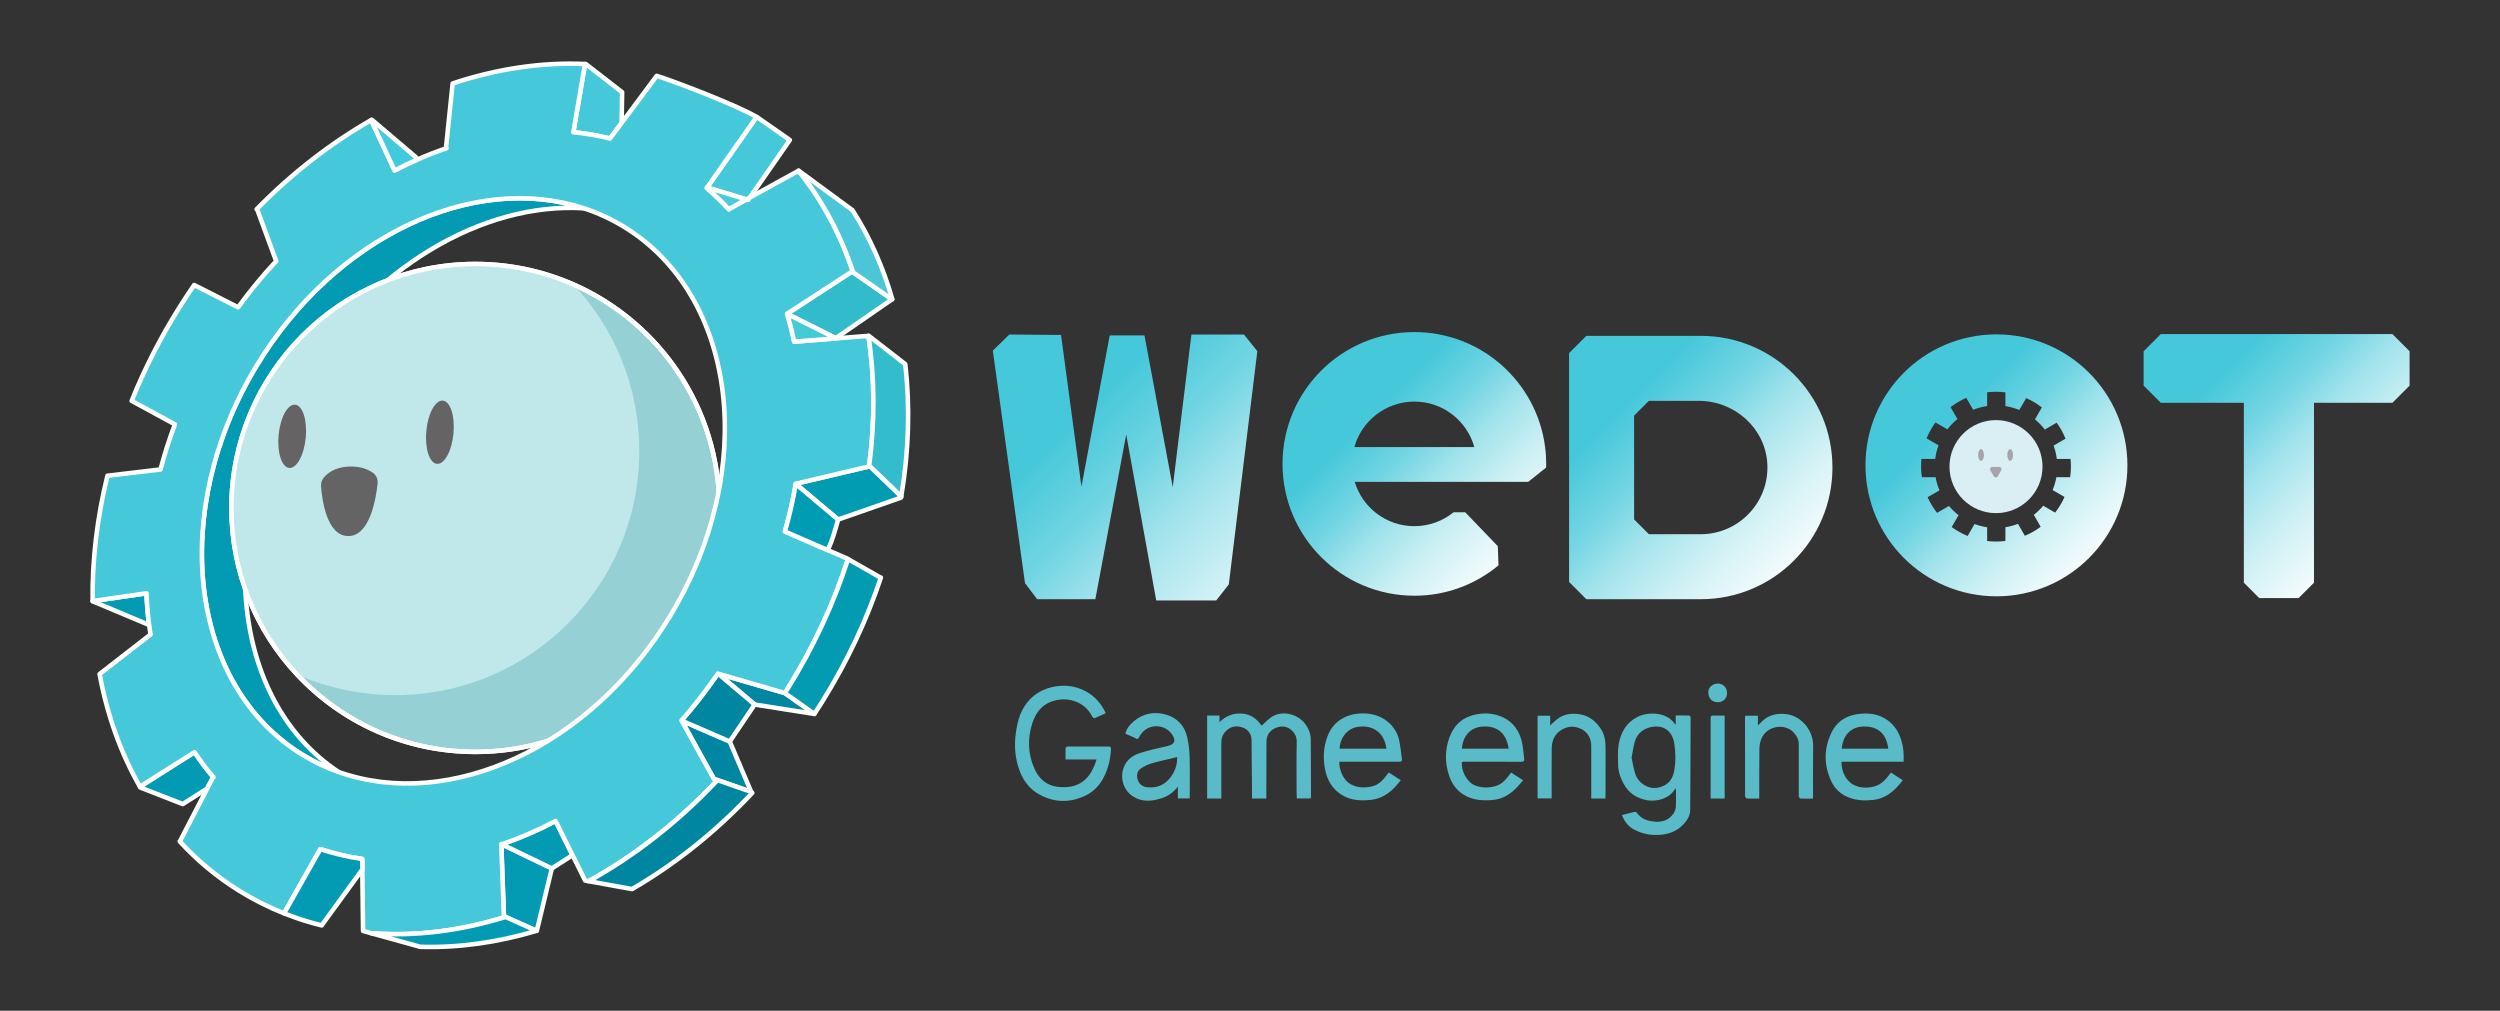 <?xml version="1.0" encoding="UTF-8"?>
<!-- Generator: Adobe Illustrator 26.3.1, SVG Export Plug-In . SVG Version: 6.00 Build 0)  -->
<svg width="1024" height="414" version="1.1" viewBox="0 0 1024 414" xml:space="preserve" xmlns="http://www.w3.org/2000/svg" xmlns:cc="http://creativecommons.org/ns#" xmlns:dc="http://purl.org/dc/elements/1.1/" xmlns:rdf="http://www.w3.org/1999/02/22-rdf-syntax-ns#"><rect x="0" y="0" width="1024" height="414" fill="#333333" stroke="none"/><title>wedot-logo_outlined</title>
<style type="text/css">
	.st0{fill:url(#SVGID_1_);}
	.st1{fill:#039BB3;stroke:#FFFFFF;stroke-width:0.992;stroke-linecap:round;stroke-linejoin:round;stroke-miterlimit:10;}
	.st2{fill:#95D0D4;stroke:#FFFFFF;stroke-width:0.992;stroke-miterlimit:10;}
	.st3{fill:#C0E7EA;}
	.st4{fill:none;stroke:#FFFFFF;stroke-width:0.992;stroke-miterlimit:10;}
	.st5{fill:#666364;}
	.st6{fill:#646464;}
	.st7{fill:#45C8DA;stroke:#FFFFFF;stroke-width:0.992;stroke-linecap:round;stroke-linejoin:round;stroke-miterlimit:10;}
	.st8{fill:#32BBCB;stroke:#FFFFFF;stroke-width:0.992;stroke-linecap:round;stroke-linejoin:round;stroke-miterlimit:10;}
	.st9{fill:#019CB2;stroke:#FFFFFF;stroke-width:0.992;stroke-linecap:round;stroke-linejoin:round;stroke-miterlimit:10;}
	.st10{fill:#0086A1;stroke:#FFFFFF;stroke-width:0.992;stroke-linecap:round;stroke-linejoin:round;stroke-miterlimit:10;}
	.st11{fill:#3FCADD;stroke:#FFFFFF;stroke-width:0.992;stroke-linecap:round;stroke-linejoin:round;stroke-miterlimit:10;}
	.st12{fill:#4ACADA;stroke:#FFFFFF;stroke-width:0.992;stroke-linecap:round;stroke-linejoin:round;stroke-miterlimit:10;}
	.st13{fill:#009CB3;stroke:#FFFFFF;stroke-width:0.992;stroke-linecap:round;stroke-linejoin:round;stroke-miterlimit:10;}
	.st14{fill:#33BCCC;stroke:#FFFFFF;stroke-width:0.992;stroke-linecap:round;stroke-linejoin:round;stroke-miterlimit:10;}
	.st15{fill:#43CCD4;stroke:#FFFFFF;stroke-width:0.992;stroke-linecap:round;stroke-linejoin:round;stroke-miterlimit:10;}
	.st16{fill:#4AC6D8;stroke:#FFFFFF;stroke-width:0.992;stroke-linecap:round;stroke-linejoin:round;stroke-miterlimit:10;}
	.st17{fill:#039BB2;stroke:#FFFFFF;stroke-width:0.992;stroke-linecap:round;stroke-linejoin:round;stroke-miterlimit:10;}
	.st18{fill:url(#SVGID_00000031918329305661806560000013481626714713804435_);}
	.st19{fill:url(#SVGID_00000052074692473146166420000014073522574086860445_);}
	.st20{fill:url(#SVGID_00000013891789681534132390000007234508302796126619_);}
	.st21{fill:#D9EFF4;}
	.st22{fill:#A6A4AA;}
	.st23{fill:url(#SVGID_00000016037355769388288190000018374799492484434086_);}
	.st24{fill:#59BBC7;}
	.st25{fill:url(#SVGID_00000127013451408738508890000006830396803497918890_);}
	.st26{fill:none;}
	.st27{fill:#039BB3;}
	.st28{fill:#95D0D4;}
	.st29{fill:#45C8DA;}
	.st30{fill:#32BBCB;}
	.st31{fill:#019CB2;}
	.st32{fill:#0086A1;}
	.st33{fill:#3FCADD;}
	.st34{fill:#4ACADA;}
	.st35{fill:#009CB3;}
	.st36{fill:#33BCCC;}
	.st37{fill:#43CCD4;}
	.st38{fill:#4AC6D8;}
	.st39{fill:#039BB2;}
	.st40{fill:url(#SVGID_00000183928788038122311590000008959641642962662031_);}
	.st41{fill:url(#SVGID_00000103254394115248746500000007954516804238988197_);}
	.st42{fill:url(#SVGID_00000075882310996937415320000012932923057009567360_);}
	.st43{fill:url(#SVGID_00000183946555333433480600000016128002491720684683_);}
	.st44{fill:url(#SVGID_00000009557397835014597260000001775053676381569927_);}
	.st45{fill:url(#SVGID_00000101781421024456693840000008756121804441578658_);}
	.st46{fill:url(#SVGID_00000099658145593202827290000002423522037563722629_);}
	.st47{fill:url(#SVGID_00000015330298315246003220000005647962077857602709_);}
	.st48{fill:url(#SVGID_00000017489681196715622890000004793329624792334467_);}
</style>



























<g transform="matrix(1.879 0 0 1.879 -47.55 -162.31)"><path class="st1" d="m152.57 131.78c-21.86-1.36-46.44 12.77-61.46 37.58-19.31 31.92-15.63 69.66 7.99 85.3-2.65-0.93-5.21-2.14-7.67-3.63-24.9-15.07-29.46-53.09-10.19-84.93 17.14-28.31 47.35-42.2 71.33-34.32z"/><path class="st2" d="m182.11 197.11c0 29.37-23.81 53.17-53.18 53.17-15.32 0-29.14-6.48-38.84-16.85-8.9-9.5-14.34-22.27-14.34-36.32 0-29.37 23.81-53.18 53.18-53.18 7.62 0 14.85 1.6 21.4 4.48 18.71 8.24 31.78 26.94 31.78 48.7z"/><path class="st3" d="m164.67 184.73c0 29.37-23.81 53.18-53.18 53.18-7.62 0-14.85-1.6-21.4-4.48-8.9-9.5-14.34-22.27-14.34-36.32 0-29.37 23.81-53.18 53.18-53.18 7.62 0 14.85 1.6 21.4 4.48 8.9 9.5 14.34 22.27 14.34 36.32z"/><path class="st4" d="m182.11 197.11c0 29.37-23.81 53.17-53.18 53.17-15.32 0-29.14-6.48-38.84-16.85-8.9-9.5-14.34-22.27-14.34-36.32 0-29.37 23.81-53.18 53.18-53.18 7.62 0 14.85 1.6 21.4 4.48 18.71 8.24 31.78 26.94 31.78 48.7z"/>
	
		<ellipse class="st5" transform="matrix(.093 -.996 .996 .093 -100.15 253.21)" cx="88.96" cy="181.6" rx="6.92" ry="2.97"/>
	
		<ellipse class="st5" transform="matrix(.093 -.996 .996 .093 -70.069 284.48)" cx="121.17" cy="180.72" rx="6.92" ry="2.97"/>
	<path class="st6" d="m95.29 192.33c-0.05-0.65 0.15-1.29 0.57-1.8 0.78-0.95 2.39-2.29 5.38-2.44 2.63-0.13 4.35 0.64 5.35 1.35 0.75 0.52 1.13 1.43 1.03 2.33-0.34 3.22-1.67 11.43-6.33 11.47-4.83 0.05-5.81-8.2-6-10.91z"/>
<path class="st7" d="m160.99 112.95-2.71 3.63c-2.62-0.65-5.29-1.11-8-1.38l2.56-14.86c0.06 0 0.11 0 0.17 0.01h0.01l7.9 6.13-0.1 6.35z"/><path class="st1" d="m57.82 222.62-12.32-5.17v-0.04l11.74-1.7c0.09 2.34 0.28 4.64 0.58 6.91z"/><path class="st1" d="m71.85 255.82-0.18 0.15-1.26 2.44-0.09-0.04-5.18 3.29-9.22-3.6c-0.04-0.06-0.08-0.12-0.11-0.19l11.91-7.53c1.26 1.92 2.63 3.75 4.13 5.48z"/><path class="st7" d="m197.48 116.9-1.77 2.55-6.95 10-0.01 0.01-0.73 0.4-8.57-2.6 9.65-13.78h0.01l1.12-1.61c0.12 0.06 0.24 0.13 0.35 0.21l0.01 0.01z"/><polygon class="st8" points="211.03 145.57 211.29 145.75 219.75 151.64 213.91 155.67 207.49 160.1 196.89 154.8 196.89 154.78"/><path class="st9" d="m221.77 194.58v0.01c-0.02 0.09-0.03 0.17-0.05 0.26l-8.72 3.05-5 1.74-9.23-7.76c0-0.02 0.01-0.03 0-0.05l15.99-3.77 0.19-0.04z"/><polygon class="st10" points="202.83 242.01 194.3 240.67 189.81 239.96 181.85 233.24 196.4 237.46"/><path class="st1" d="m145.6 275.68-1.82 7.56-1.45 6.03c-0.03 0.01-0.05 0.02-0.07 0.02l-6.76-3.03-0.35-0.16-0.57-15.64 0.12-0.03z"/><path class="st1" d="m150.12 272.8-4.52 2.88-10.9-5.25c3.95-1.36 7.87-3.05 11.72-5.08l0.05 0.1z"/><polygon class="st10" points="184.38 248.02 185.94 251.69 189.05 259 181.71 256.44 180.91 256.16 173.89 243.47"/><path class="st10" d="m189.81 239.96-5.43 8.06-10.49-4.55-0.03-0.02c2.8-3.19 5.46-6.61 7.94-10.24l0.05 0.03z"/><path class="st7" d="m214.76 188.06c1.3-9.8 1.24-19.41-0.15-28.46l-7.12 0.55-9.06 0.71c-0.43-2.06-0.94-4.08-1.54-6.06l-0.01-0.01h0.01v-0.01l14.14-9.21 0.26 0.18c-2.72-8.2-6.71-15.69-11.92-22.14l-10.61 5.84-0.01 0.01-0.36 0.51-0.37-0.11-3.77 2.07-0.08 0.07c-1.49-1.64-3.09-3.19-4.8-4.64l0.08-0.1 9.65-13.78h0.01l1.12-1.61c-4.47-2.66-19.14-8.19-21.77-8.95l-7.47 10.03-2.71 3.63c-2.62-0.65-5.29-1.11-8-1.38l2.56-14.86c-9.46-0.43-19.23 1.03-28.86 4.24l-1.43 13.84 0.09 0.27c-2.15 0.73-4.29 1.56-6.41 2.5-1.64 0.71-3.27 1.49-4.88 2.33l-0.23-0.43-4.9-10.53c-8.83 5.05-17.28 11.58-24.97 19.44l0.18 0.18 4.08 11.13c-2.91 3.12-5.69 6.48-8.29 10.06l-0.08-0.03-9.5-4.83c-1.17 1.7-2.31 3.43-3.42 5.21-4.08 6.54-7.48 13.26-10.21 20.05l0.07 0.03 9.36 5.09c-1.24 3.27-2.28 6.54-3.14 9.82v0.01l-11.57 1.37c-2.28 9.25-3.34 18.45-3.23 27.32l11.74-1.7c0.09 2.34 0.28 4.64 0.58 6.91 0.09 0.7 0.19 1.39 0.3 2.08l-11.1 8.62c1.64 8.87 4.58 17.17 8.79 24.55l11.91-7.53c1.26 1.92 2.63 3.75 4.13 5.48l-0.18 0.15-1.26 2.44-5.84 11.3-0.09 0.08c3.74 4.08 8.03 7.68 12.85 10.69 3.19 1.99 6.5 3.66 9.92 5.01l0.06-0.15 7.76-13.74 0.04-0.12c2.98 0.98 6.03 1.7 9.15 2.14l0.03 2.31 0.16 13.39 1.8 0.5h0.01c9.55 0.73 19.45-0.52 29.24-3.56l-0.35-0.16-0.57-15.64v-0.09l0.12 0.06c3.95-1.36 7.87-3.05 11.72-5.08l0.05 0.1 3.65 7.35 2.74 5.53 0.77 0.14c10-5.52 19.54-12.93 28.08-22.03l-0.8-0.28-7.02-12.69-0.03-0.02c2.8-3.19 5.46-6.61 7.94-10.24l0.05 0.03 14.55 4.22c0.2-0.29 0.38-0.59 0.57-0.89 5.73-9.18 10.12-18.72 13.2-28.31l-0.28-0.16-4.19-1.82-9.19-3.99-0.1-0.03c0.99-3.47 1.78-6.93 2.36-10.38l-0.05-0.04 0.05-0.01zm-43.37 32.6c-17.37 28.7-48.16 42.57-72.29 34-2.65-0.93-5.21-2.14-7.67-3.63-24.9-15.07-29.46-53.09-10.19-84.93 17.14-28.31 47.35-42.2 71.33-34.32h0.02c2.98 0.98 5.86 2.3 8.61 3.96 24.9 15.07 29.46 53.09 10.19 84.92z"/><path class="st11" d="m116.23 121.19c-1.64 0.71-3.27 1.49-4.88 2.33l-0.23-0.43-4.9-10.53c0.05-0.02 0.09-0.05 0.14-0.08l9.65 8.21z"/><path class="st1" d="m104.29 275.93-8.84 12.13-0.01 0.05c-0.95-0.23-1.9-0.49-2.84-0.77-1.81-0.53-3.59-1.15-5.35-1.85l0.06-0.15 7.76-13.74 0.04-0.12c2.98 0.98 6.03 1.7 9.15 2.14z"/><path class="st12" d="m188.02 129.86-3.77 2.07-0.08 0.07c-1.49-1.64-3.09-3.19-4.8-4.64l0.08-0.1z"/><path class="st1" d="m142.26 289.29c-8.54 2.56-17.15 3.76-25.52 3.48v-0.04l-10.48-2.91c9.55 0.73 19.45-0.52 29.24-3.56z"/><path class="st10" d="m189.29 259.22c-8 8.53-16.89 15.57-26.2 20.97h-0.01l-9.45-1.72c10-5.52 19.54-12.93 28.08-22.03l7.34 2.56z"/><path class="st13" d="m208 199.64s-1.33 5.11-2.27 6.56l-0.03 0.08-9.19-3.99-0.1-0.03c0.99-3.47 1.78-6.93 2.36-10.38z"/><path class="st14" d="m221.77 194.58-6.82-6.56-0.19 0.04c1.3-9.8 1.24-19.41-0.15-28.46l0.08-0.01 7.94 6.16c1.08 9.22 0.8 18.95-0.86 28.83z" stroke="#fff" stroke-width=".992"/><path class="st15" d="m207.49 160.1v0.05l-9.06 0.71c-0.43-2.06-0.94-4.08-1.54-6.06z"/><path class="st16" d="m219.82 151.62-0.07 0.02-8.46-5.89c-2.72-8.2-6.71-15.69-11.92-22.14l0.04-0.02 11.73 8.62c3.77 5.88 6.67 12.41 8.68 19.41z"/><path class="st17" d="m217.33 212.28c-3.05 9.17-7.31 18.29-12.79 27.07-0.56 0.9-1.13 1.78-1.71 2.66l-6.43-4.55c0.2-0.29 0.38-0.59 0.57-0.89 5.73-9.18 10.12-18.72 13.2-28.31l6.92 3.94z"/></g>
<linearGradient id="SVGID_00000163789698304475203470000008579991115055182754_" x1="246.12" x2="308.23" y1="170.51" y2="232.62" gradientUnits="userSpaceOnUse">
	<stop stop-color="#45C8DA" offset=".25"/><stop stop-color="#73d5e3" offset=".45"/><stop stop-color="#a2e3ec" offset=".6"/><stop stop-color="#d0f1f5" offset=".798"/><stop stop-color="#f3fbfc" offset="1"/>
	
</linearGradient>

<linearGradient id="SVGID_00000175305928514449291890000003713836498628936102_" x1="313.3" x2="353.85" y1="177.35" y2="217.9" gradientUnits="userSpaceOnUse">
	<stop stop-color="#45C8DA" offset=".25"/>
	<stop stop-color="#73d5e3" offset=".45"/>
	<stop stop-color="#a2e3ec" offset=".6"/>
	<stop stop-color="#d0f1f5" offset=".8"/><stop stop-color="#f3fbfc" offset="1"/>
	
	
</linearGradient>

<linearGradient id="SVGID_00000173848438352162319410000016985232516233593790_" x1="499.94" x2="543.73" y1="165.77" y2="209.57" gradientUnits="userSpaceOnUse">
	<stop stop-color="#45C8DA" offset=".25"/><stop stop-color="#73d5e3" offset=".45"/><stop stop-color="#a2e3ec" offset=".6"/><stop stop-color="#d0f1f5" offset=".8"/><stop stop-color="#f3fbfc" offset="1"/>
	
	
	
	
	
	
</linearGradient>


<linearGradient id="SVGID_00000137122532643017480800000003183249135205298071_" x1="365.96" x2="413.09" y1="174.9" y2="222.02" gradientUnits="userSpaceOnUse">
	<stop stop-color="#45C8DA" offset=".25"/><stop stop-color="#73d5e3" offset=".45"/><stop stop-color="#a2e3ec" offset=".6"/><stop stop-color="#d0f1f5" offset=".8"/><stop stop-color="#f3fbfc" offset="1"/>
	
	
	
	
	
</linearGradient>
<g transform="matrix(1.879 0 0 1.879 -47.55 -181.42)"><path d="m550.57 173.12v7.49l-3.74 3.74h-17.1v39.22l-3.35 3.35h-8.59l-3.35-3.35v-39.22h-18.11l-3.74-3.74v-7.49l3.74-3.74h50.5z" fill="url(#SVGID_00000173848438352162319410000016985232516233593790_)"/>
	
		<linearGradient id="SVGID_1_" x1="440.32" x2="480.69" y1="177.8" y2="218.18" gradientUnits="userSpaceOnUse">
			<stop stop-color="#45C8DA" offset=".25"/><stop stop-color="#73d5e3" offset=".45"/><stop stop-color="#a2e3ec" offset=".6"/><stop stop-color="#d0f1f5" offset=".8"/><stop stop-color="#f3fbfc" offset="1"/>
			
			
			
			
			
			
		</linearGradient>
		<path class="st0" d="m460.51 169.44c-15.77 0-28.55 12.78-28.55 28.55s12.78 28.55 28.55 28.55 28.55-12.78 28.55-28.55c-0.01-15.77-12.79-28.55-28.55-28.55zm16.06 31.14h-3c-0.17 0.97-0.44 1.91-0.82 2.8l2.6 1.5c-0.55 1.23-1.24 2.38-2.05 3.42l-2.6-1.51c-0.61 0.74-1.3 1.41-2.05 1.99l1.5 2.6c-1.06 0.79-2.22 1.45-3.45 1.97l-1.5-2.61c-0.87 0.34-1.79 0.59-2.74 0.74v2.99c-0.67 0.09-1.36 0.13-2.05 0.13-0.65 0-1.3-0.04-1.93-0.11v-3c-0.96-0.14-1.88-0.38-2.75-0.71l-1.5 2.61c-1.24-0.51-2.41-1.17-3.48-1.95l1.5-2.59c-0.77-0.59-1.47-1.27-2.09-2.01l-2.6 1.5c-0.82-1.04-1.52-2.19-2.06-3.41l2.59-1.49c-0.39-0.91-0.67-1.86-0.84-2.86h-3c-0.11-0.76-0.17-1.53-0.17-2.31 0-0.56 0.03-1.12 0.08-1.67h3c0.12-1.04 0.37-2.03 0.72-2.98l-2.6-1.5c0.5-1.24 1.16-2.41 1.94-3.48l2.59 1.5c0.64-0.83 1.38-1.58 2.19-2.24l-1.5-2.6c1.05-0.8 2.2-1.48 3.43-2.02l1.5 2.6c0.96-0.39 1.98-0.67 3.05-0.82v-3c0.63-0.07 1.28-0.11 1.93-0.11 0.69 0 1.38 0.04 2.05 0.13v2.99c1.06 0.17 2.07 0.46 3.03 0.85l1.5-2.59c1.22 0.54 2.37 1.22 3.41 2.04l-1.5 2.59c0.8 0.66 1.52 1.41 2.14 2.23l2.59-1.5c0.78 1.07 1.43 2.24 1.93 3.49l-2.6 1.5c0.34 0.93 0.58 1.91 0.7 2.92h3c0.05 0.55 0.08 1.11 0.08 1.67 0 0.78-0.06 1.55-0.17 2.31z" fill="url(#SVGID_1_)"/>
	

	<circle class="st21" cx="460.41" cy="198.27" r="10.14"/>
	
		<ellipse class="st22" cx="457.15" cy="195.73" rx=".63" ry="1.27"/>
		<ellipse class="st22" cx="463.5" cy="195.73" rx=".63" ry="1.27"/>
		<path class="st22" d="m459.61 198.33h1.49c0.39 0 0.63 0.42 0.44 0.76l-0.72 1.27c-0.19 0.34-0.67 0.34-0.87 0.01l-0.77-1.27c-0.21-0.33 0.04-0.77 0.43-0.77z"/>
	
<path d="m396.05 169.76h-24.94c-1.47 1.47-2.3 2.29-3.76 3.76v49.89c1.46 1.47 2.29 2.29 3.76 3.76h24.94c7.93 0 15.11-3.21 20.3-8.41 5.2-5.19 8.41-12.37 8.41-20.3 0-15.85-12.85-28.7-28.71-28.7zm0 43.24h-11.3c-1.26-1.27-1.97-1.97-3.23-3.23v-22.61l3.23-3.23h10.88c7.82 0 14.55 6 14.94 13.8 0.41 8.35-6.26 15.27-14.52 15.27z" fill="url(#SVGID_00000137122532643017480800000003183249135205298071_)"/><path d="m362.11 193.93c-1.83-14.1-13.89-24.99-28.49-24.99-15.87 0-28.74 12.86-28.74 28.73s12.87 28.74 28.74 28.74c6.98 0 13.37-2.49 18.34-6.62l-0.15-4.18-7.1-7.39h-2.54c-2.34 1.89-5.31 3.03-8.55 3.03-6.14 0-11.32-4.07-13-9.66h37.82l3.9-3.11c0.02-0.27 0.02-0.54 0.02-0.81 0-1.27-0.08-2.52-0.25-3.74zm-41.57 0.08c1.6-5.72 6.85-9.92 13.08-9.92s11.48 4.2 13.07 9.92z" fill="url(#SVGID_00000175305928514449291890000003713836498628936102_)"/><polygon points="296.48 169.47 299.39 173.11 293.17 223.95 290.42 227.45 277.35 227.45 270.81 191.26 264.08 227.17 251.39 227.17 248.74 223.66 241.73 172.98 245.33 169.47 256.6 169.57 261.05 202.63 267.21 169.66 274.79 169.66 280.95 202.73 285.02 169.47" fill="url(#SVGID_00000163789698304475203470000008579991115055182754_)"/></g>
<g transform="matrix(1.879 0 0 1.879 -47.55 -160.72)">
	
		<path class="st24" d="m378.86 263.2c1-0.25 1.87-0.49 2.76-0.69 0.14-0.03 0.38 0.04 0.45 0.14 1.03 1.48 2.54 1.92 4.23 2.01 1.57 0.08 2.88-0.46 3.78-1.75 0.3-0.43 0.51-0.99 0.54-1.51 0.07-1.31 0.02-2.62 0.02-4.01-0.11 0.08-0.18 0.12-0.22 0.17-1.19 2.06-3.97 2.79-6.04 2.42-2.23-0.39-3.97-1.51-5.09-3.5-0.72-1.28-1.21-2.66-1.25-4.13-0.04-1.53-0.13-3.1 0.13-4.6 0.45-2.57 1.66-4.72 4.13-5.96 2.13-1.07 6.14-1.15 8 1.41 0.06 0.08 0.13 0.16 0.29 0.36v-2.07c1 0 1.97-0.01 2.94 0.02 0.11 0 0.31 0.26 0.31 0.39-0.02 6.74-0.03 13.48-0.09 20.22-0.01 1.13-0.57 2.1-1.32 2.94-1.36 1.54-3.09 2.26-5.11 2.44-2.01 0.18-3.92-0.15-5.71-1.08-1.32-0.67-2.18-1.77-2.75-3.22zm2.11-12.49c0.26 1.17 0.43 2.45 0.85 3.65 0.69 1.93 2.75 3.2 4.66 2.91 2.03-0.31 3.37-1.47 3.77-3.65 0.37-2 0.34-4.05 0.02-6.07-0.43-2.64-2.28-4.02-4.85-3.56-1.95 0.35-3.3 1.46-3.8 3.42-0.27 1.04-0.42 2.11-0.65 3.3z"/>
	
	
		<path class="st24" d="m301.35 259.6h-3.12v-0.86c-0.03-3.94-0.06-7.88-0.1-11.83-0.01-1.33-0.68-2.31-1.88-2.76-1.31-0.49-2.61-0.35-3.68 0.73-0.72 0.72-1.03 1.56-1.03 2.56 0.01 3.8 0 7.59 0 11.39v0.77h-3.09v-18.08h2.69v1.44c1.37-1.38 3-1.99 4.86-1.88 1.93 0.11 3.33 1.18 4.31 2.65 0.75-0.66 1.43-1.42 2.26-1.95 2.27-1.45 5.61-0.63 7.25 1.55 0.77 1.03 1.22 2.17 1.22 3.46 0.03 4.07 0.04 8.14 0.05 12.21 0 0.19-0.03 0.38-0.06 0.59h-3.03c-0.02-0.4-0.05-0.8-0.05-1.19 0-3.73-0.06-7.46 0.03-11.19 0.05-1.99-1.9-3.8-4.06-3.18-1.79 0.51-2.53 1.74-2.54 3.24-0.03 3.82-0.02 7.63-0.03 11.45v0.88z"/>
	
	
		<path class="st24" d="m264.34 251.09h-6.76c0-0.88-0.02-1.69 0.02-2.51 0.01-0.11 0.27-0.31 0.42-0.31 3.02-0.02 6.03-0.02 9.05 0 0.15 0 0.44 0.23 0.43 0.34-0.09 2.28-0.59 4.47-1.65 6.49-0.94 1.79-2.32 3.15-4.17 3.98-3.29 1.49-6.56 1.39-9.73-0.31-2.07-1.11-3.46-2.88-4.31-5.05-1.07-2.74-1.3-5.59-0.88-8.47 0.19-1.32 0.45-2.68 0.94-3.91 1.08-2.72 2.98-4.7 5.81-5.7 1.21-0.43 2.46-0.62 3.73-0.62 1.77 0.01 3.43 0.46 4.96 1.33 1.9 1.07 3.23 2.66 4.15 4.65-0.82 0.37-1.62 0.76-2.44 1.09-0.11 0.04-0.41-0.15-0.48-0.3-0.68-1.34-1.66-2.39-3.01-3.05-1.53-0.74-3.13-0.93-4.81-0.58-2.86 0.59-4.47 2.47-5.3 5.12-1.03 3.31-0.94 6.59 0.48 9.77 1.41 3.16 3.78 4.23 6.93 4.07 3.02-0.16 5.01-1.87 6.12-4.63 0.09-0.21 0.18-0.43 0.25-0.64 0.08-0.21 0.14-0.43 0.25-0.76z"/>
	
	
		<path class="st24" d="m328.04 253.92c0.87 0.57 1.72 1.12 2.61 1.69-1.7 2.24-3.63 4-6.61 4.3-2.21 0.22-4.33 0.09-6.24-1.1-2.07-1.28-3.2-3.21-3.65-5.6-0.38-2.01-0.38-4 0.15-5.97 0.47-1.76 1.27-3.36 2.75-4.5 1.64-1.26 3.54-1.73 5.59-1.69 2.2 0.04 4.15 0.75 5.72 2.31 0.95 0.95 1.63 2.12 1.92 3.44 0.3 1.37 0.43 2.78 0.63 4.17 0.06 0.43-0.09 0.61-0.55 0.61-4.16-0.01-8.33 0-12.49 0h-0.63c0 1.88 0.92 4.05 2.5 4.91 1.49 0.81 3.08 0.83 4.68 0.46 1.68-0.38 2.61-1.73 3.62-3.03zm-0.51-5.19c-0.5-3.82-3.32-5.26-6.38-4.72-2.38 0.41-3.8 2.71-3.83 4.72h10.21z"/>
	
	
		<path class="st24" d="m344 251.63c-0.26 1.82 1.05 4.33 2.67 5.04 1.49 0.65 3.04 0.67 4.6 0.24 1.6-0.44 2.49-1.7 3.44-2.97 0.87 0.56 1.71 1.1 2.61 1.68-1.77 2.21-3.64 4.04-6.64 4.3-2.01 0.17-3.91 0.08-5.74-0.83-1.92-0.95-3.11-2.56-3.76-4.51-0.92-2.76-0.92-5.58 0.1-8.33 1.03-2.79 3.01-4.48 5.98-5.02 2.05-0.37 3.99-0.16 5.85 0.76 2.09 1.04 3.31 2.81 3.88 4.99 0.34 1.27 0.4 2.62 0.57 3.94 0.06 0.49-0.09 0.69-0.66 0.68-4.12-0.03-8.24-0.02-12.36-0.02-0.18 0.01-0.37 0.03-0.54 0.05zm10.18-2.9c-0.58-3.99-3.14-4.91-5.44-4.83-3.48 0.13-4.62 2.79-4.77 4.83h10.21z"/>
	
	
		<path class="st24" d="m437.53 253.94c0.87 0.57 1.69 1.11 2.55 1.68-1.67 2.22-3.56 3.96-6.46 4.29-1.76 0.2-3.45 0.13-5.12-0.47-1.82-0.65-3.19-1.88-3.99-3.58-1.62-3.45-1.66-6.99-0.04-10.47 1.29-2.78 3.63-4.07 6.6-4.28 1.66-0.12 3.28 0.06 4.79 0.86 2.05 1.08 3.26 2.8 3.92 4.97 0.46 1.49 0.57 3.02 0.49 4.65h-13.53c-0.09 1.84 0.83 4.09 2.61 5.01 1.46 0.76 3.04 0.78 4.63 0.34 1.63-0.47 2.58-1.75 3.55-3zm-10.74-5.21h10.14c-0.4-3.22-2.19-4.79-5.12-4.83-3.19-0.05-4.81 2.12-5.02 4.83z"/>
	
	
		<path class="st24" d="m270.61 245.47c0.29-1.2 1.03-2 1.87-2.72 2.1-1.78 4.58-2.16 7.1-1.41 2.38 0.71 3.99 2.45 4.53 4.93 0.31 1.39 0.48 2.84 0.52 4.27 0.08 2.99 0.02 5.98 0.02 9.03h-2.58v-2.56c-0.98 1.27-2.13 2.06-3.49 2.51-2.16 0.71-4.31 0.91-6.34-0.4-1.71-1.1-2.6-3.27-2.25-5.28 0.39-2.2 1.81-3.51 3.8-4.15 1.98-0.64 4.03-1.08 6.06-1.54 1.66-0.37 1.8-1.33 0.9-2.59-1.72-2.39-5.59-2.37-7.12 0.64-0.24 0.47-0.38 0.52-0.83 0.26-0.68-0.38-1.42-0.65-2.19-0.99zm11.3 5.1c-1.86 0.45-3.65 0.82-5.4 1.32-0.89 0.26-1.78 0.65-2.54 1.18-0.82 0.56-0.96 1.58-0.63 2.5 0.37 1.01 1.12 1.5 2.15 1.59 1.97 0.18 3.63-0.48 4.86-2.03 1.01-1.29 1.62-2.76 1.56-4.56z"/>
	
	
		<path class="st24" d="m408.81 259.62c-0.92 0-1.81 0.02-2.69-0.02-0.14-0.01-0.29-0.25-0.4-0.41-0.05-0.07-0.01-0.21-0.01-0.31 0-5.58-0.01-11.15-0.01-16.73 0-0.19 0.02-0.37 0.04-0.6h2.77v2.09c0.18-0.15 0.3-0.22 0.38-0.31 1.54-1.84 3.53-2.42 5.85-2.12 3.37 0.44 5.86 3.68 5.81 6.87-0.06 3.63-0.01 7.25-0.02 10.88 0 0.21-0.02 0.41-0.03 0.67-0.93 0-1.81 0.02-2.7-0.02-0.13 0-0.3-0.22-0.36-0.37-0.06-0.14-0.02-0.33-0.02-0.5v-11.07c0-1.33-1.14-2.92-2.54-3.42-2.21-0.8-4.7 0.16-5.61 2.34-0.29 0.68-0.43 1.47-0.43 2.21-0.05 3.58-0.03 7.16-0.03 10.82z"/>
	
	
		<path class="st24" d="m375.25 259.6h-3.07v-0.77-10.62c0-1.87-0.85-3.25-2.58-3.94-1.48-0.6-2.93-0.35-4.25 0.6-1.4 1-1.78 2.45-1.79 4.04-0.03 3.54-0.01 7.08-0.01 10.67h-3.07v-18.02h2.75v2.11c0.51-0.47 0.93-0.91 1.41-1.29 1.46-1.17 3.13-1.43 4.95-1.16 2.11 0.31 3.58 1.53 4.7 3.22 0.83 1.25 1.01 2.71 1.01 4.19-0.01 3.52-0.01 7.04-0.01 10.56-0.01 0.12-0.03 0.24-0.04 0.41z"/>
	
	
	
		<path class="st24" d="m401.26 259.6h-3.06v-0.65c0-5.62 0.02-11.24 0-16.85 0-0.49 0.14-0.61 0.61-0.59 0.8 0.04 1.6 0.01 2.45 0.01v18.08z"/>
	
		<path class="st24" d="m401.79 236.64c-0.01 1.12-0.87 2-2.02 1.97-1.34-0.03-1.99-0.83-2.07-2.09-0.07-1.11 0.94-2 2.1-1.98 1.16 0.01 2 0.91 1.99 2.1z"/>
	
</g>
</svg>
